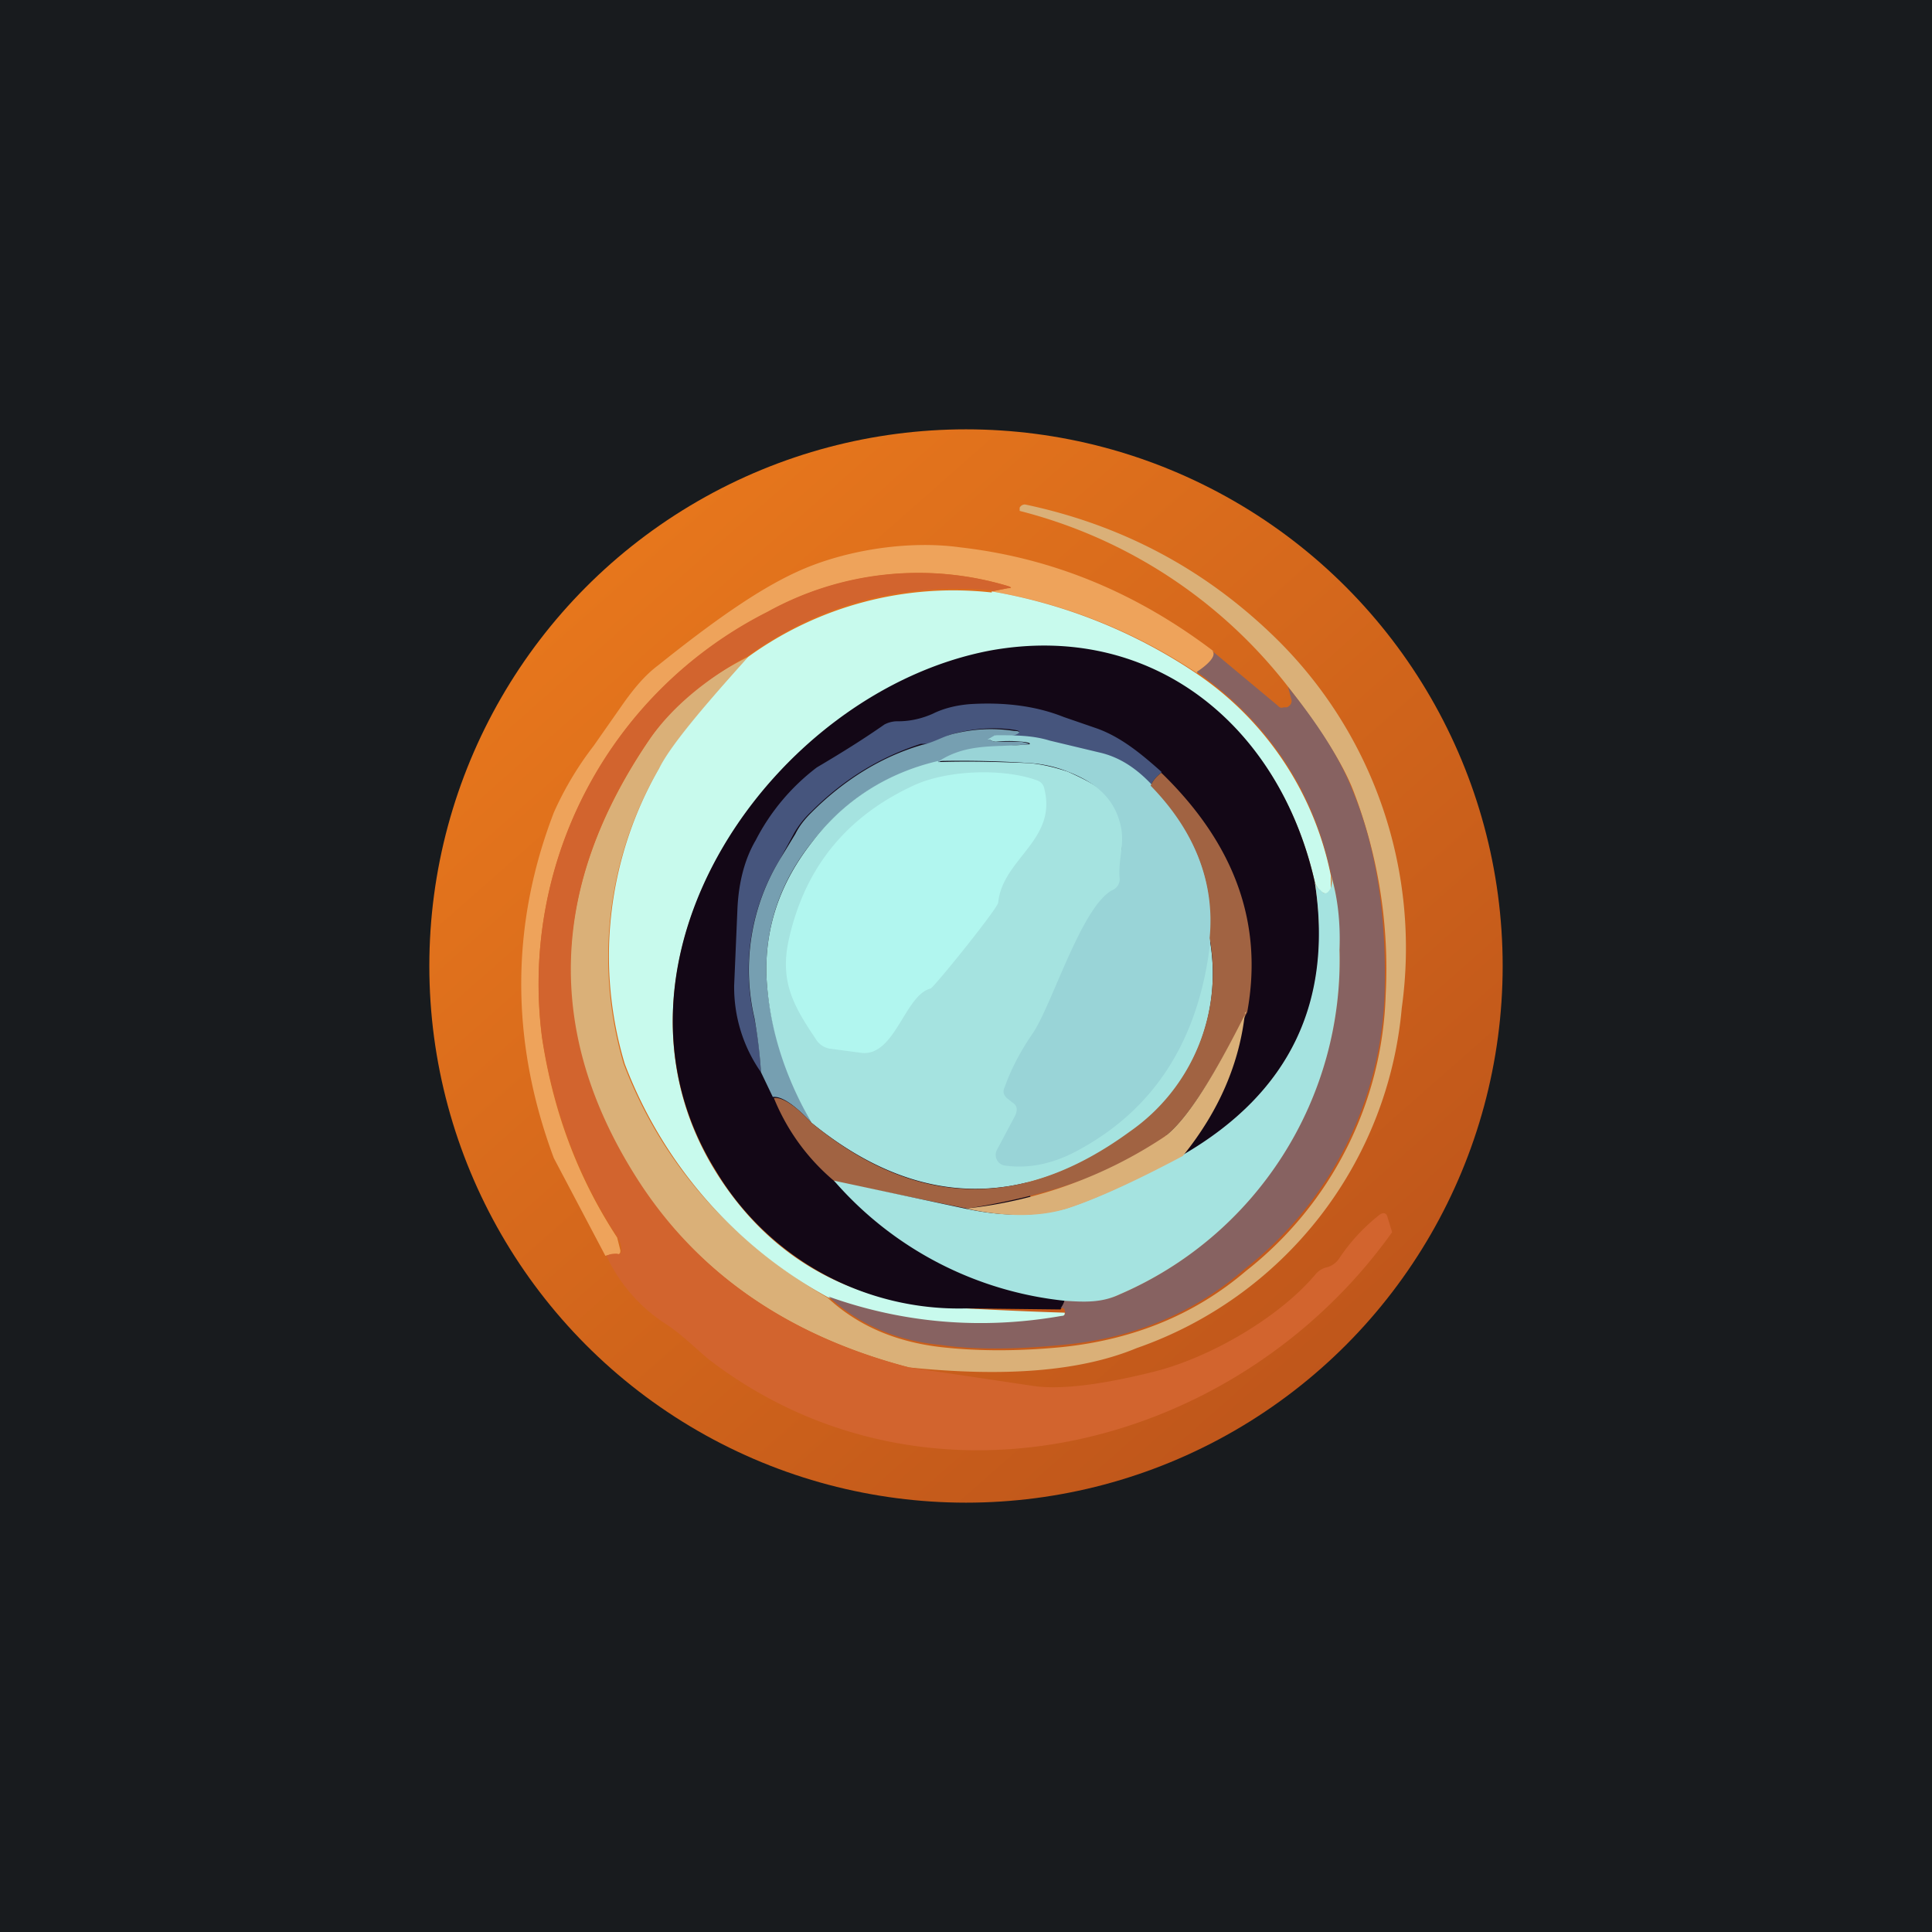 <!-- by TradingView --><svg width="18" height="18" viewBox="0 0 18 18" xmlns="http://www.w3.org/2000/svg"><path fill="#181B1E" d="M0 0h18v18H0z"/><circle cx="9" cy="9" r="5" fill="url(#ashscn4jg)"/><path d="M11.87 5.93a4.04 4.04 0 0 1 1.19 3.46 3.7 3.7 0 0 1-2.47 3.17c-.53.22-1.24.27-2.12.18-1.15-.3-2-.9-2.57-1.8-.83-1.33-.78-2.68.15-4.05.2-.3.5-.56.92-.77-.45.5-.72.84-.83 1.04a3.5 3.5 0 0 0-.33 2.75c.35.92.99 1.65 1.9 2.18.28.26.63.41 1.05.46.35.04.73.04 1.14 0 .66-.07 1.23-.3 1.71-.71a3.4 3.4 0 0 0 1.3-2.57 4.62 4.62 0 0 0-.3-1.9c-.1-.26-.31-.58-.6-.96A4.6 4.6 0 0 0 9.5 4.76v-.03c.01-.02.03-.03.05-.03.9.19 1.67.6 2.32 1.23Z" fill="#DAB078"/><path d="M11.3 6.07c.03.05-.02.12-.15.2a4.9 4.9 0 0 0-1.91-.76l.15-.03c.04 0 .04 0 0-.02a2.9 2.9 0 0 0-2.25.25 3.88 3.88 0 0 0-2.09 3.96c.1.66.32 1.28.7 1.86l.03.12c0 .03-.01.04-.04.04-.03-.01-.06 0-.1.01l-.48-.91c-.41-1.1-.4-2.18 0-3.22.08-.18.2-.4.37-.62l.28-.4c.1-.14.2-.26.32-.35.5-.4.92-.7 1.29-.87.43-.2 1.03-.3 1.53-.23.87.1 1.65.43 2.36.97Z" fill="#EEA35B"/><path d="M9.24 5.5c-.85-.07-1.6.13-2.27.61-.4.22-.71.48-.92.78-.93 1.36-.97 2.72-.14 4.05.56.9 1.41 1.5 2.56 1.8l1.14.17c.24.04.62 0 1.14-.13.52-.13 1.16-.5 1.5-.9a.2.2 0 0 1 .1-.07.2.2 0 0 0 .13-.09c.1-.15.22-.28.37-.4.04-.03.07-.02.08.03l.04.13c-1.44 2.02-4.32 2.75-6.36 1.19-.1-.08-.26-.24-.4-.33a1.52 1.52 0 0 1-.56-.64c.04-.02.07-.02.1-.02.02.01.04 0 .04-.03a.24.24 0 0 0-.04-.13c-.37-.57-.6-1.2-.7-1.86a3.88 3.88 0 0 1 2.1-3.96 2.9 2.9 0 0 1 2.24-.24c.04.01.03.02 0 .02l-.15.03Z" fill="#D2642E"/><path d="M9.24 5.51a4.9 4.9 0 0 1 1.9.76 2.98 2.98 0 0 1 1.26 1.89v.12c-.02.05-.05.06-.1.02a.26.26 0 0 1-.05-.08c-.33-1.46-1.53-2.43-3.02-2.15-2.02.37-3.78 2.89-2.56 4.85.52.83 1.3 1.25 2.33 1.27a40.7 40.7 0 0 0 .92.04c0 .02 0 .04-.03.04-.74.14-1.47.08-2.17-.18a4.16 4.16 0 0 1-1.9-2.18 3.5 3.5 0 0 1 .32-2.75c.1-.2.38-.54.83-1.04a3.26 3.26 0 0 1 2.27-.6Z" fill="#C8FAED"/><path d="M12.25 8.22c.18 1.11-.23 1.96-1.23 2.55-1.29-1.72-2.01-.87-1.1 1.35a.22.22 0 0 1-.04.08l-.87-.01a2.64 2.64 0 0 1-2.34-1.28c-1.22-1.96.54-4.47 2.56-4.85 1.5-.27 2.69.69 3.02 2.16Z" fill="#130716"/><path d="m11.3 6.07.6.5c.02.02.03.03.06.02h.03c.04-.02.05-.05.04-.08L12 6.4c.3.37.5.7.6.96.22.53.32 1.16.3 1.9a3.4 3.4 0 0 1-1.3 2.56c-.47.41-1.04.65-1.7.71-.41.04-.8.05-1.14 0-.42-.04-.77-.2-1.04-.45.7.25 1.43.31 2.17.18.03 0 .04-.02.03-.05 0-.02-.02-.03-.04-.02a.22.22 0 0 0 .04-.08c.18 0 .34.03.51-.05a3.4 3.4 0 0 0 2.05-3.22c0-.27-.02-.5-.08-.7-.17-.8-.6-1.42-1.25-1.88.12-.08.18-.15.15-.2Z" fill="#876261"/><path d="M10.82 7.2a.3.3 0 0 0-.1.12.95.95 0 0 0-.49-.3l-.46-.11a1.4 1.4 0 0 0-.5-.05c.08 0 .14 0 .18-.02.06-.02.06-.03 0-.04-.2-.03-.4-.01-.58.04a.21.21 0 0 0-.1.06c-.03.03-.07.04-.12.03h-.07c-.37.12-.71.32-1.02.63a.88.88 0 0 0-.16.2L7.27 8a1.97 1.97 0 0 0-.24 1.5c.03.15.05.32.06.49a1.38 1.38 0 0 1-.25-.81l.03-.7c.01-.26.07-.48.17-.65a2 2 0 0 1 .57-.68c.22-.13.43-.26.63-.4a.26.26 0 0 1 .13-.03c.12 0 .23-.03.32-.07.1-.05.22-.08.35-.09.33-.02.62.02.87.12l.29.1c.24.08.44.25.62.41Z" fill="#46557D"/><path d="M9.28 6.85a.22.22 0 0 1-.07.04c-.02 0-.02 0 0 0h.01a.1.1 0 0 0 .05.02h.24c.1.02.1.03 0 .03-.27.03-.5 0-.76.16-.48.1-.87.35-1.18.74-.3.37-.44.79-.43 1.24.02.44.16.9.42 1.38-.16-.17-.28-.25-.36-.24l-.11-.23a4.68 4.68 0 0 0-.06-.5A1.98 1.98 0 0 1 7.27 8l.14-.23c.04-.08.09-.14.15-.2.3-.3.65-.52 1.03-.63.1-.02.18-.07.28-.1.2-.05.38-.06.58-.03.06 0 .06.02 0 .04a.52.52 0 0 1-.17.01Z" fill="#769FB1"/><path d="M8.74 7.1c.32-.01.6 0 .85.01.12.01.24.04.36.08.22.1.45.21.52.46-.18 2.44.5.68.8 1.1a1.8 1.8 0 0 1-.74 1.8c-1.01.73-2 .7-2.97-.09-.27-.47-.4-.93-.42-1.38-.01-.45.13-.86.43-1.24.3-.39.7-.64 1.17-.75Z" fill="#A5E3E0"/><path d="M9.28 6.85c.17 0 .34 0 .5.05l.46.11c.18.04.34.14.49.3.4.43.59.9.55 1.43-.1.94-.52 1.6-1.26 1.99-.21.11-.43.16-.65.13a.1.1 0 0 1-.08-.15l.17-.32c.02-.05.02-.09-.03-.12l-.05-.04c-.03-.03-.04-.06-.02-.1.06-.17.15-.34.26-.5.18-.26.46-1.2.75-1.34a.11.11 0 0 0 .06-.12c-.01-.2.06-.32 0-.52-.07-.24-.25-.37-.48-.46a1.15 1.15 0 0 0-.35-.08 9.82 9.82 0 0 0-.85-.02c.25-.16.5-.13.77-.15.1 0 .1-.02 0-.03a1.22 1.22 0 0 0-.24 0 .1.1 0 0 1-.06-.02H9.2l.07-.04Z" fill="#99D4D7"/><path d="M10.82 7.2c.69.67.95 1.41.8 2.23-.32.62-.57 1.01-.77 1.16-.4.31-1.02.54-1.84.67l-1.23-.25c-.24-.2-.44-.46-.57-.78.08-.01.2.07.35.23.97.8 1.96.82 2.97.08a1.8 1.8 0 0 0 .74-1.8c.05-.52-.14-1-.55-1.42a.3.3 0 0 1 .1-.12Z" fill="#A16342"/><path d="M12.4 8.15c.06.2.09.43.08.7a3.39 3.39 0 0 1-2.05 3.21c-.17.08-.33.07-.5.06A3.3 3.3 0 0 1 7.77 11l1.22.26c.37.08.68.07.94 0 .25-.08.61-.24 1.09-.5 1-.58 1.4-1.43 1.23-2.54.01.03.03.06.05.07.04.05.07.04.1-.02a.22.22 0 0 0 0-.12Z" fill="#A5E3E0"/><path d="M11.6 9.43c-.05.47-.24.92-.58 1.34-.47.25-.83.41-1.08.49-.26.08-.57.08-.94 0a4.14 4.14 0 0 0 1.85-.67c.2-.15.45-.54.76-1.16Z" fill="#DAB078"/><path d="M9.3 8.41c-.01.06-.59.78-.63.8-.24.06-.33.63-.64.6l-.3-.04a.19.19 0 0 1-.13-.09c-.2-.3-.34-.53-.25-.93.15-.67.54-1.15 1.18-1.44.32-.14.83-.15 1.13-.04a.1.1 0 0 1 .07.08c.12.48-.39.65-.43 1.06Z" fill="#B1F6EF"/><defs><linearGradient id="ashscn4jg" x1="5.44" y1="5.54" x2="12.1" y2="13.09" gradientUnits="userSpaceOnUse"><stop stop-color="#E6761C"/><stop offset="1" stop-color="#BF561B"/></linearGradient></defs></svg>